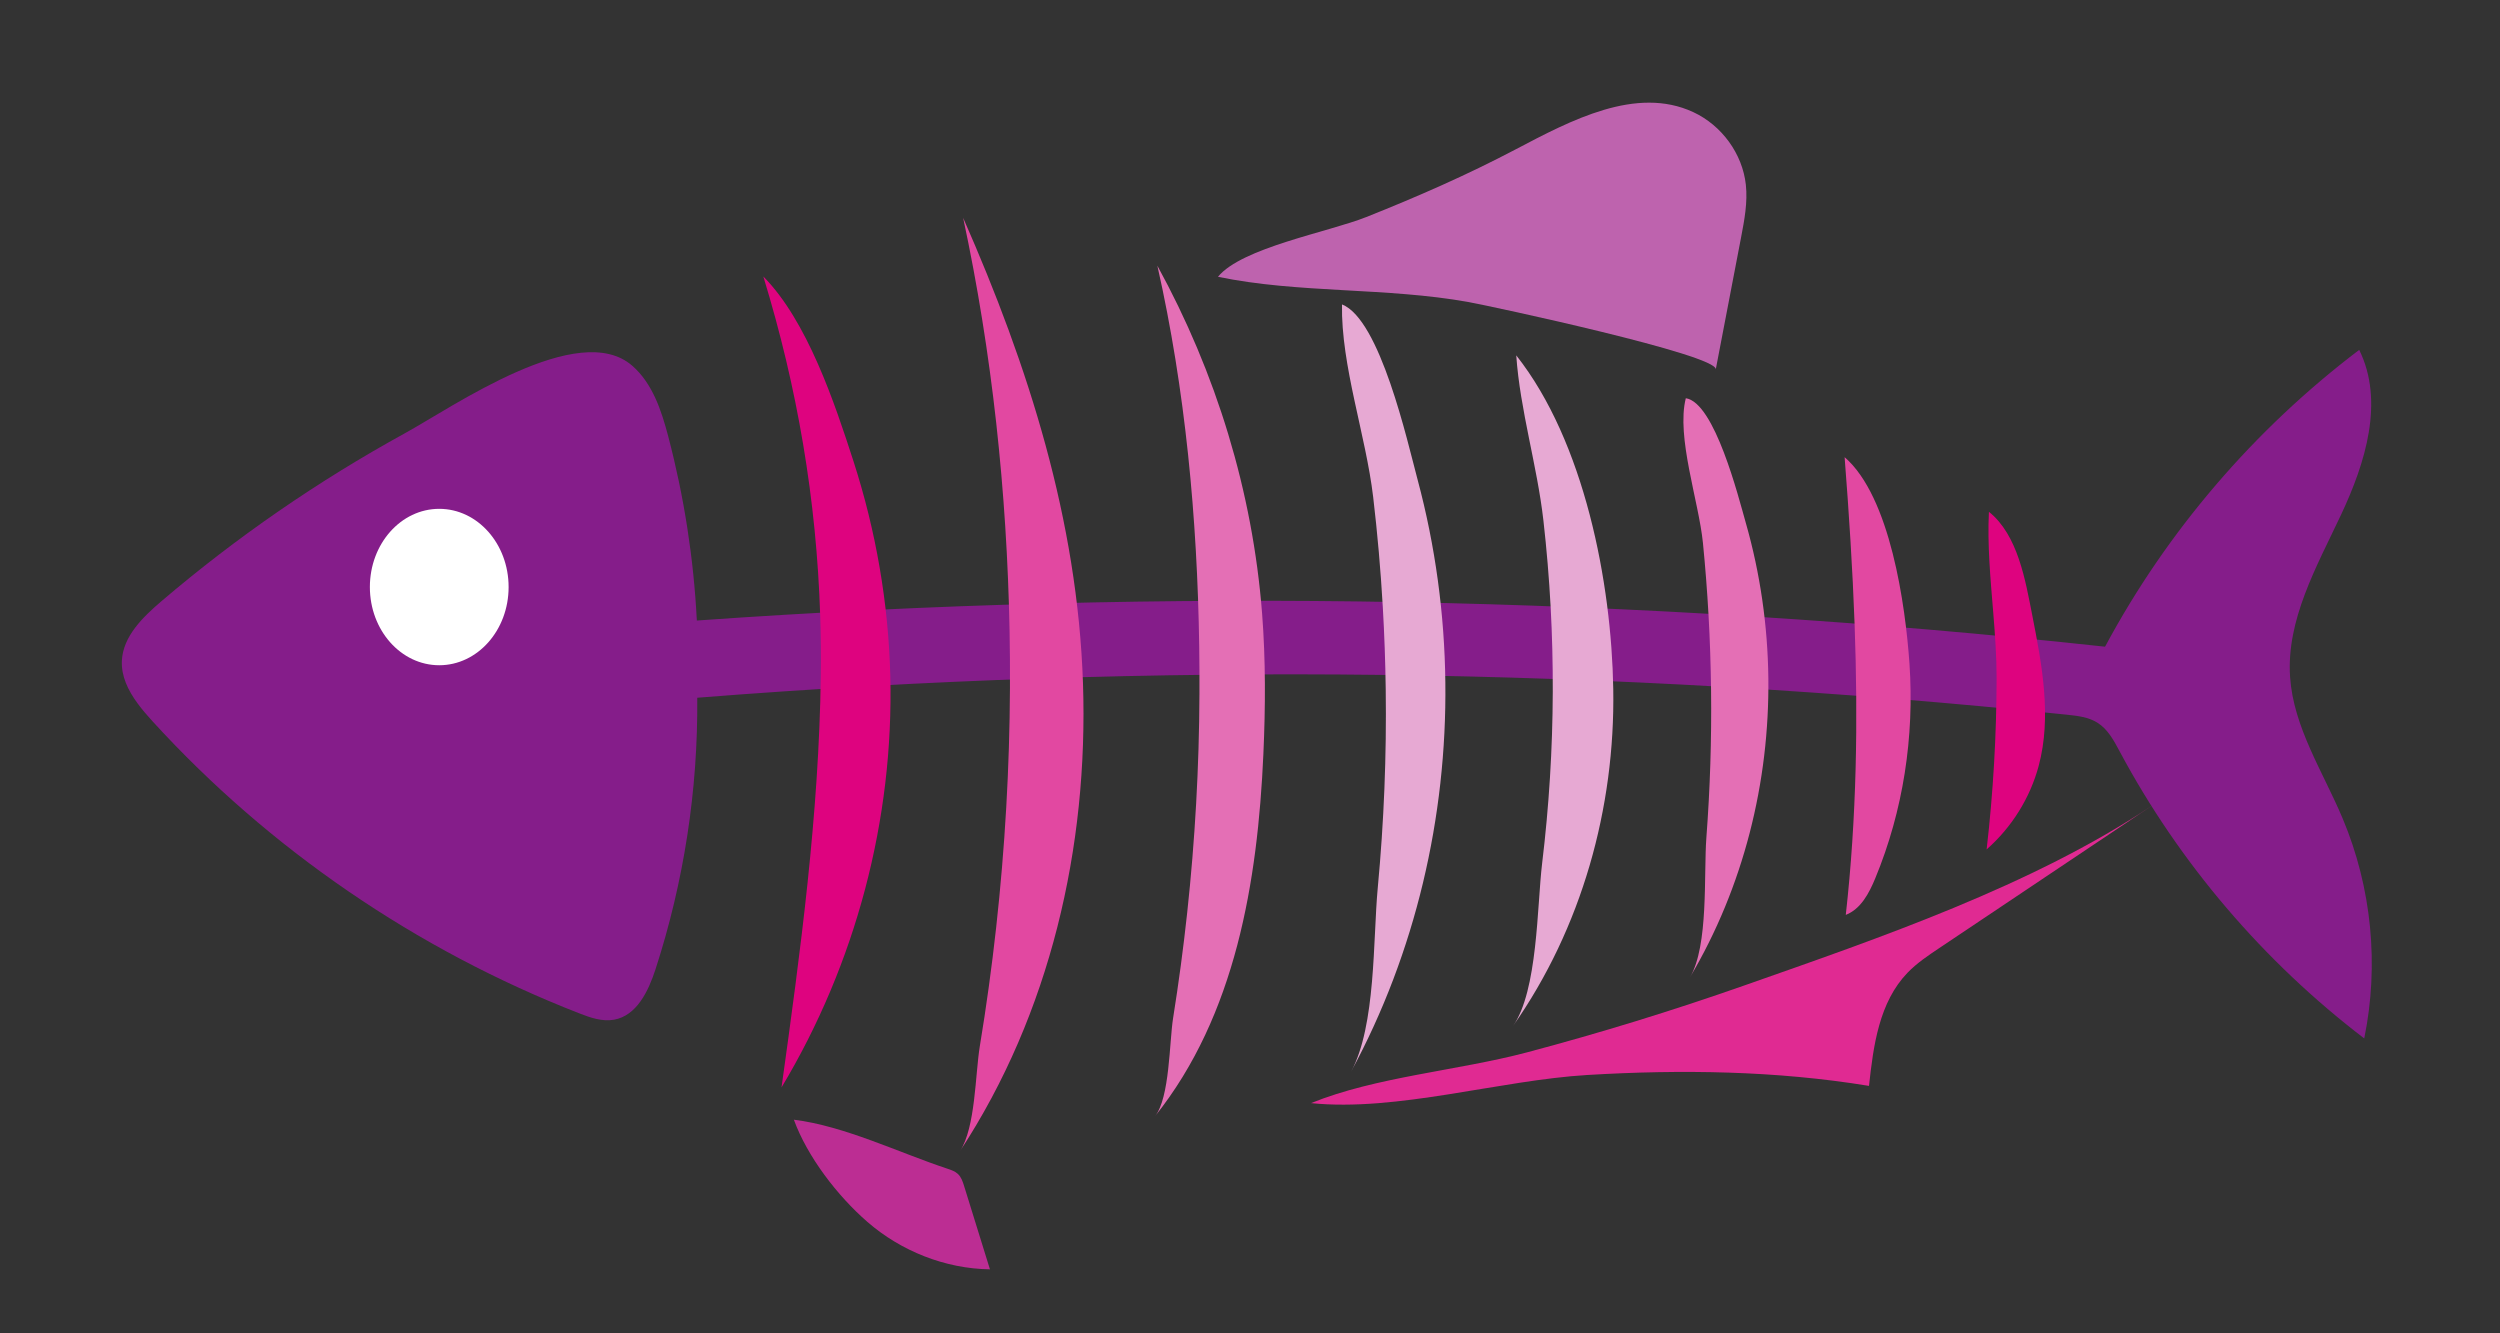 <?xml version="1.0" encoding="utf-8"?>
<!-- Generator: Adobe Illustrator 16.0.3, SVG Export Plug-In . SVG Version: 6.00 Build 0)  -->
<!DOCTYPE svg PUBLIC "-//W3C//DTD SVG 1.1//EN" "http://www.w3.org/Graphics/SVG/1.1/DTD/svg11.dtd">
<svg version="1.1" id="Capa_1" xmlns="http://www.w3.org/2000/svg" xmlns:xlink="http://www.w3.org/1999/xlink" x="0px" y="0px"
	 width="425.2px" height="226.77px" viewBox="0 0 425.2 226.77" enable-background="new 0 0 425.2 226.77" xml:space="preserve">
<rect x="0" y="0" width="425.2" height="226.77" fill="#333333" stroke="none"/>
<path fill="#851D8A" d="M23.376,119.601c0.802,1.098,1.708,2.139,2.609,3.124c19.825,21.705,44.847,38.829,72.476,49.601
	c1.903,0.741,3.936,1.466,5.952,1.111c3.896-0.687,5.88-4.895,7.079-8.589c4.833-14.896,7.238-30.547,7.096-46.176
	c77.517-6.142,155.619-5.174,232.953,2.886c1.797,0.188,3.665,0.404,5.188,1.357c1.785,1.118,2.811,3.065,3.794,4.904
	c10.112,18.91,24.396,35.671,41.584,48.796c2.566-12.459,1.272-25.656-3.669-37.408c-3.339-7.939-8.366-15.499-8.942-24.066
	c-0.654-9.709,4.504-18.74,8.662-27.578c4.158-8.837,7.412-19.291,3.095-28.054c-17.875,13.54-32.728,30.885-43.226,50.482
	c-79.477-8.617-159.756-10.109-239.511-4.449c-0.537-10.567-2.171-21.081-4.866-31.325c-1.156-4.387-2.649-8.957-6.089-11.986
	c-9.112-8.024-30.462,6.938-38.763,11.497c-14.72,8.088-28.593,17.652-41.322,28.509c-3.196,2.728-6.552,5.99-6.749,10.139
	C20.602,115.008,21.78,117.415,23.376,119.601"/>
<path fill="#FFFFFF" d="M86.504,99.844c0,7.345-5.282,13.3-11.799,13.3c-6.515,0-11.797-5.955-11.797-13.3
	c0-7.347,5.282-13.302,11.797-13.302C81.222,86.542,86.504,92.497,86.504,99.844"/>
<path fill="#DE037F" d="M139.5,104.679c-0.64-19.634-3.851-38.656-9.675-57.657c7.47,7.559,12.111,21.438,15.354,31.487
	c3.8,11.779,5.931,24.078,6.244,36.429c0.617,24.41-5.869,48.955-18.5,70.009c3.235-23.214,6.375-46.507,6.676-69.936
	C139.645,111.548,139.612,108.104,139.5,104.679"/>
<path fill="#E248A1" d="M171.708,107.322c-0.446-23.574-2.962-47.243-7.897-70.27c11.135,25.281,19.454,51.432,20.384,79.16
	c0.934,27.799-5.575,56.177-20.923,79.58c2.653-4.045,2.591-13.081,3.375-17.844c1.108-6.718,2.036-13.464,2.784-20.23
	c1.498-13.532,2.279-27.14,2.343-40.749C171.792,113.755,171.769,110.54,171.708,107.322"/>
<path fill="#E46FB5" d="M203.962,109.88c-0.321-21.65-2.354-43.612-7.118-64.691c10.005,18.238,16.208,38.454,17.814,59.152
	c0.616,7.943,0.575,15.924,0.22,23.881c-0.971,21.741-4.735,44.486-18.43,61.625c2.515-3.148,2.435-12.688,3.071-16.676
	c0.95-5.952,1.749-11.928,2.397-17.92c1.337-12.356,2.034-24.779,2.086-37.207C204.016,115.329,204.002,112.607,203.962,109.88"/>
<path fill="#E7A9D3" d="M235.187,103.233c-0.36-6.24-0.904-12.471-1.636-18.681c-1.242-10.551-5.479-22.34-5.306-32.776
	c6.493,2.534,11.124,23.324,12.86,29.808c3.014,11.245,4.586,22.854,4.72,34.478c0.268,22.905-5.069,45.934-16.034,66.211
	c4.251-7.858,3.712-22.479,4.538-31.268c1.057-11.236,1.508-22.527,1.354-33.809C235.621,112.537,235.455,107.882,235.187,103.233"
	/>
<path fill="#E7A9D3" d="M263.734,103.245c-0.266-4.917-0.676-9.825-1.231-14.72c-1.06-9.346-3.981-18.798-4.618-28.083
	c11.595,14.681,16.205,38.625,16.499,56.766c0.329,20.21-5.359,40.634-17.047,57.29c4.225-6.022,4.079-20.474,4.948-27.659
	c1.169-9.672,1.775-19.411,1.81-29.15C264.114,112.871,263.992,108.053,263.734,103.245"/>
<path fill="#E46FB5" d="M290.589,104.647c-0.23-4.109-0.548-8.214-0.954-12.31c-0.697-7.044-4.575-18.057-2.911-24.606
	c4.913,0.731,8.943,16.778,10.229,21.292c2.435,8.546,3.701,17.409,3.808,26.278c0.212,17.728-4.228,35.566-13.338,50.93
	c3.213-5.421,2.328-17.557,2.799-23.782c0.63-8.34,0.896-16.706,0.797-25.067C290.969,113.132,290.826,108.888,290.589,104.647"/>
<path fill="#E248A1" d="M315.43,106.145c-0.341-9.429-0.957-18.875-1.698-28.39c7.778,6.71,10.351,25.216,11.033,35.152
	c0.849,12.381-1.06,24.966-5.822,36.479c-1.042,2.519-2.437,5.208-5.012,6.22C315.787,138.995,316.025,122.596,315.43,106.145"/>
<path fill="#DE037F" d="M339.001,104.076c-0.469-5.726-1.006-11.461-0.727-17.029c4.954,3.965,6.216,11.742,7.366,17.568
	c1.671,8.473,3.333,17.29,1.102,25.637c-1.455,5.448-4.577,10.458-8.857,14.219c1.116-9.666,1.683-19.394,1.697-29.121
	C339.588,111.629,339.31,107.854,339.001,104.076"/>
<path fill="#BE63AE" d="M207.152,47.075c13.629,2.847,28.667,1.775,42.632,4.301c3.745,0.677,42.504,8.992,42.032,11.46
	c1.434-7.481,2.869-14.962,4.303-22.443c0.57-2.967,1.142-5.986,0.813-8.988c-0.574-5.241-4.087-10.083-8.949-12.339
	c-9.697-4.5-20.788,1.386-30.24,6.36c-8.204,4.319-16.713,8.047-25.341,11.48C225.888,39.5,211.228,42.113,207.152,47.075"/>
<path fill="#BC2D93" d="M135.021,190.44c8.581,1.06,17.85,5.595,26.118,8.335c0.632,0.211,1.288,0.433,1.773,0.883
	c0.582,0.539,0.836,1.324,1.067,2.074c1.464,4.72,2.927,9.438,4.39,14.155c-7.631-0.104-15.137-3.109-20.845-8.068
	C142.413,203.378,137.305,196.714,135.021,190.44"/>
<path fill="#E02A92" d="M222.982,187.618c11.056-4.493,24.983-5.515,36.73-8.632c12.449-3.305,24.766-7.095,36.907-11.361
	c22.946-8.062,49.082-17.006,69.329-30.565l-36.113,24.186c-1.896,1.269-3.81,2.552-5.39,4.186
	c-4.841,5.009-5.824,12.398-6.564,19.256c-15.808-2.589-31.905-2.81-47.871-1.857C255.124,183.717,237.563,189.121,222.982,187.618"
	/>
</svg>
